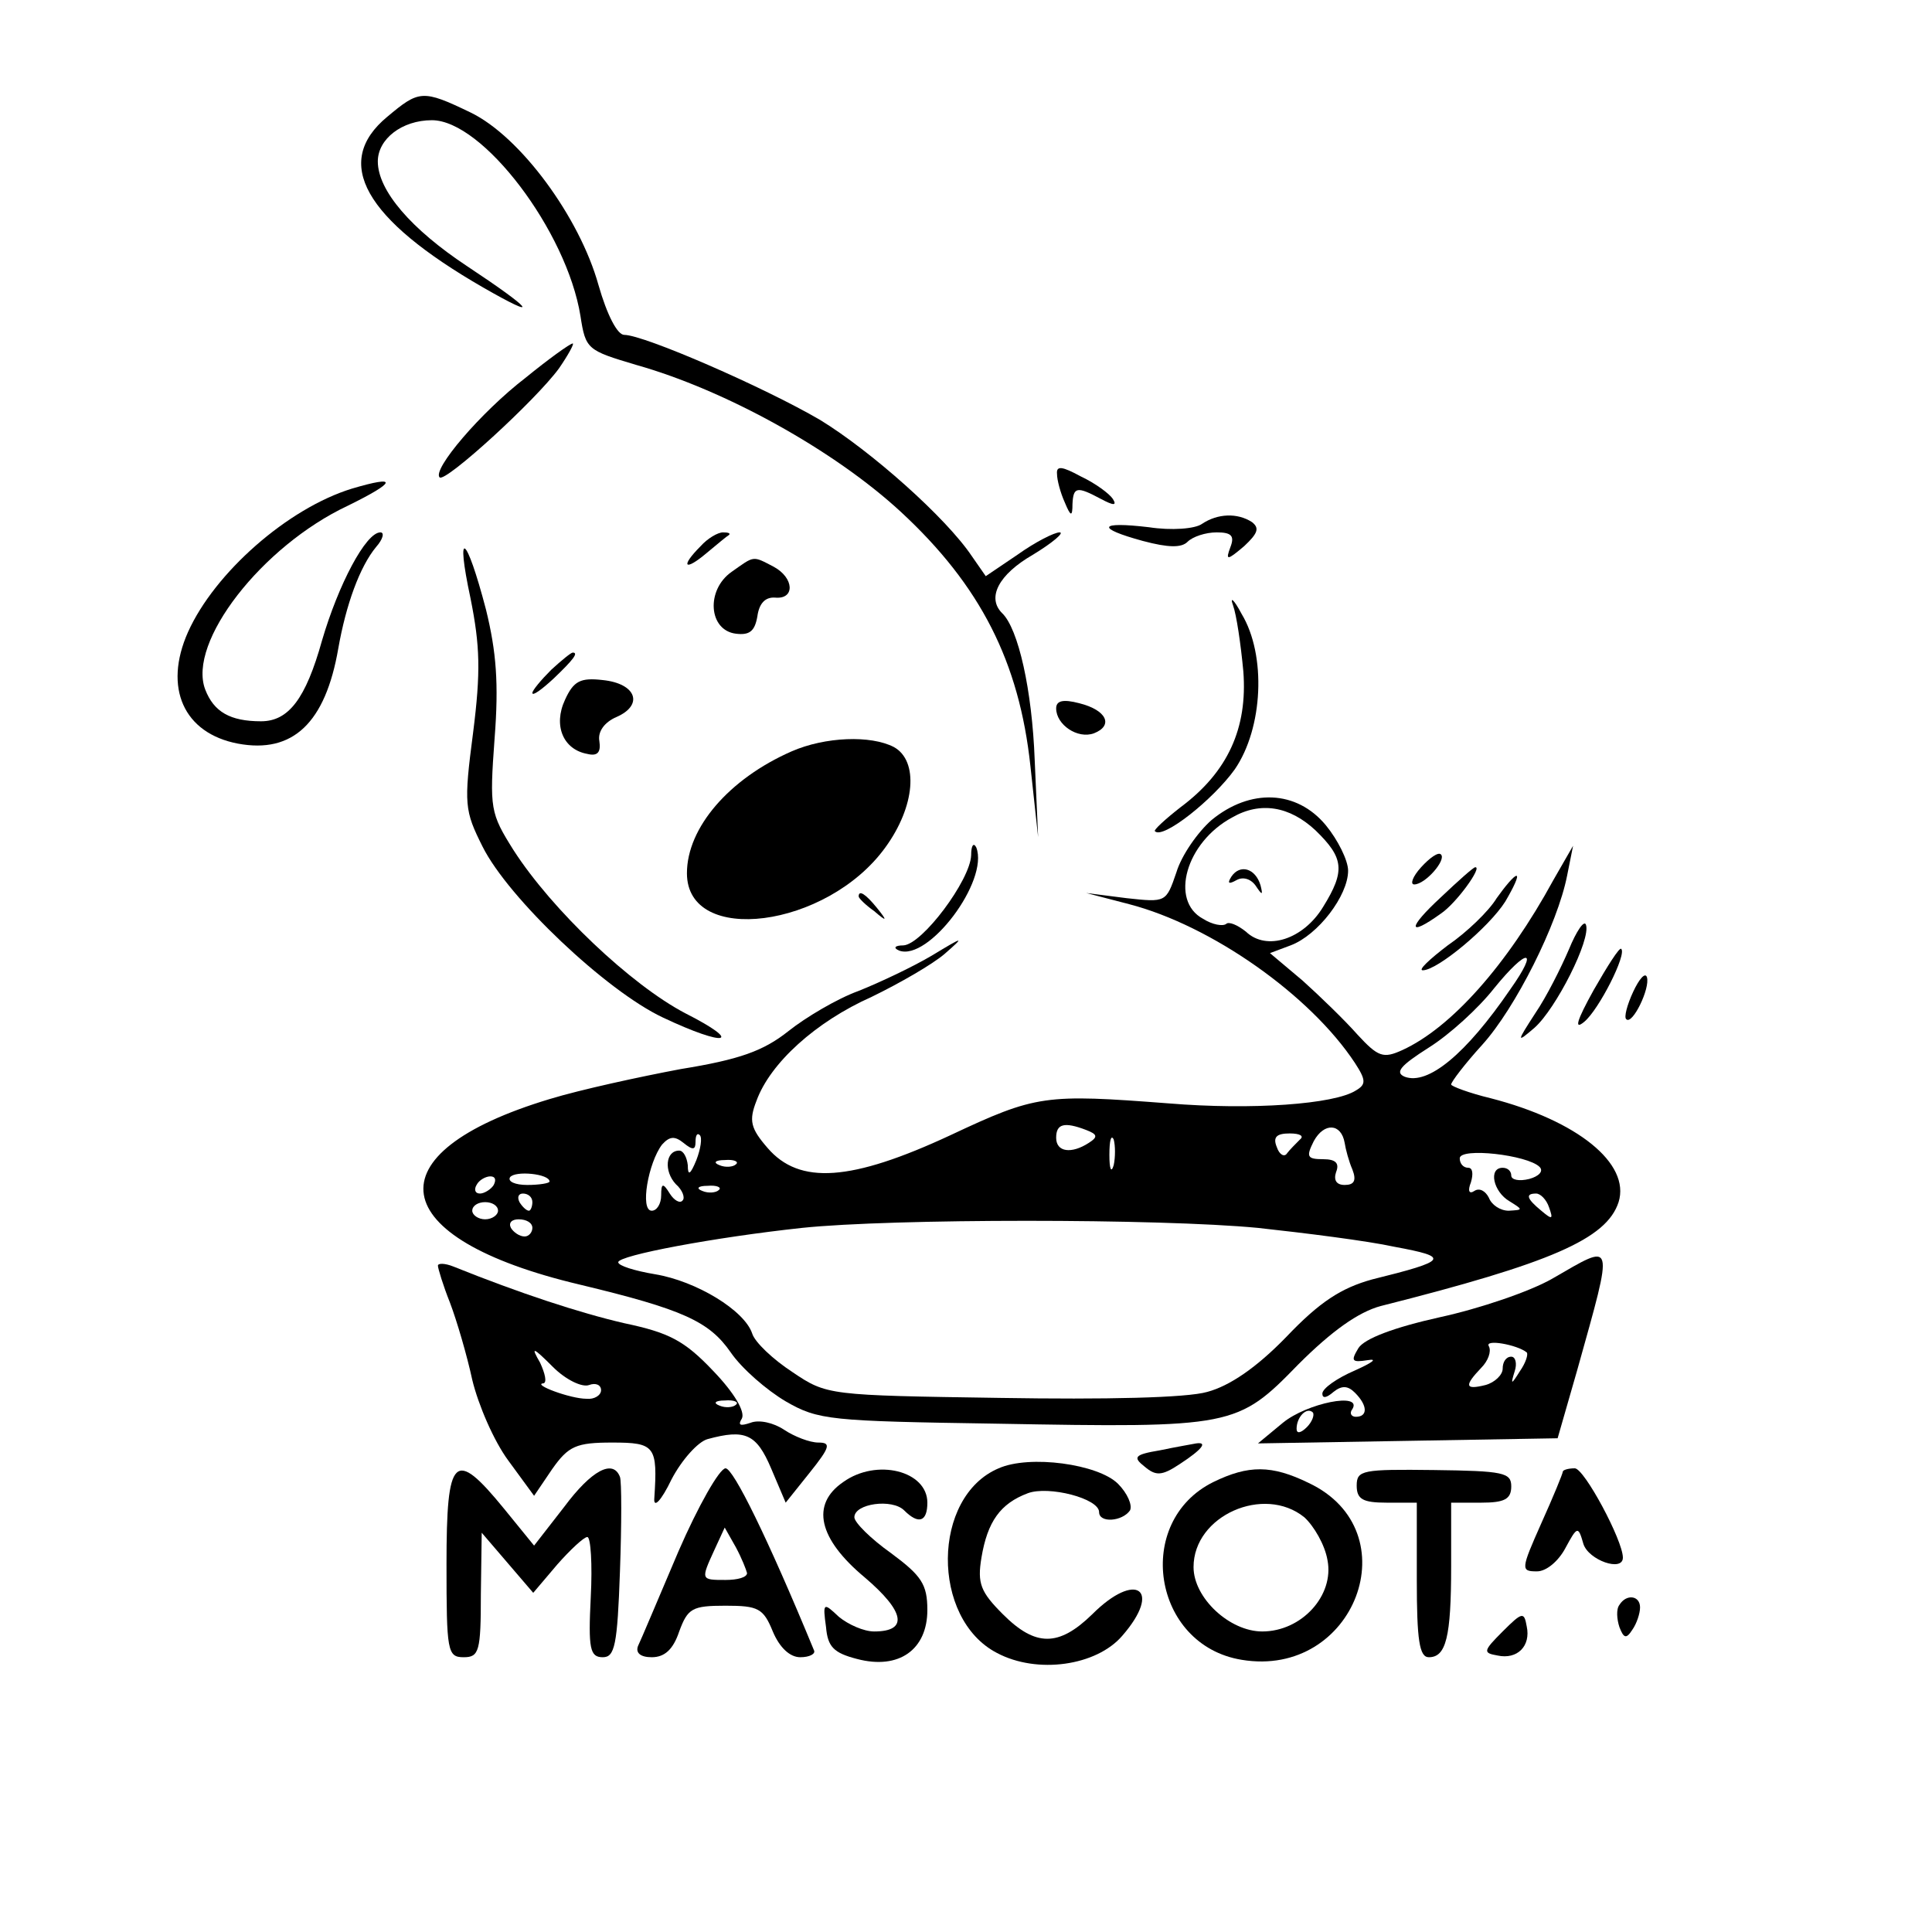 <?xml version="1.0" standalone="no"?>
<!DOCTYPE svg PUBLIC "-//W3C//DTD SVG 20010904//EN"
 "http://www.w3.org/TR/2001/REC-SVG-20010904/DTD/svg10.dtd">
<svg version="1.0" xmlns="http://www.w3.org/2000/svg"
 width="225pt" height="225pt" viewBox="0 0 225 225"
 preserveAspectRatio="xMidYMid meet">

<g transform="translate(0,225) scale(0.1,-0.1)"
fill="#000000" stroke="none">
<path d="M451 2114 c-64 -53 -27 -119 112 -199 68 -39 58 -26 -19 25 -65 43
-104 88 -104 122 0 26 28 48 63 48 59 0 157 -129 173 -228 6 -39 8 -40 65 -57
103 -29 230 -99 308 -171 93 -86 138 -175 151 -296 l9 -83 -4 90 c-3 81 -19
153 -38 171 -18 18 -4 45 36 68 23 14 37 26 31 26 -6 0 -28 -11 -49 -26 l-37
-25 -16 23 c-30 45 -118 123 -177 159 -65 38 -205 99 -228 99 -8 0 -20 23 -30
58 -22 79 -91 173 -149 201 -56 27 -60 26 -97 -5z"/>
<path d="M612 1810 c-52 -40 -109 -107 -100 -116 7 -6 112 90 139 127 11 16
18 29 16 29 -3 0 -28 -18 -55 -40z"/>
<path d="M1231 1698 c0 -7 4 -22 9 -33 7 -17 9 -17 9 -2 1 20 5 21 33 6 15 -8
19 -8 14 0 -4 6 -20 18 -37 26 -22 12 -29 13 -28 3z"/>
<path d="M410 1681 c-75 -23 -160 -98 -191 -167 -29 -65 -5 -118 58 -130 64
-12 102 24 117 111 9 51 25 95 44 118 8 9 10 17 5 17 -17 0 -49 -61 -68 -126
-19 -68 -39 -94 -71 -94 -36 0 -55 11 -65 37 -21 55 66 167 166 214 57 28 59
36 5 20z"/>
<path d="M1400 1640 c-8 -6 -36 -8 -62 -4 -59 7 -62 -1 -7 -16 30 -8 45 -8 52
-1 6 6 21 11 34 11 17 0 21 -4 16 -17 -6 -16 -4 -16 16 1 16 15 18 21 9 28
-17 11 -40 10 -58 -2z"/>
<path d="M816 1614 c-24 -24 -19 -30 7 -8 12 10 24 20 26 21 2 2 -1 3 -7 3 -6
0 -18 -7 -26 -16z"/>
<path d="M548 1553 c11 -55 12 -85 3 -156 -11 -84 -10 -91 11 -133 30 -60 144
-168 210 -199 74 -35 95 -30 26 5 -63 33 -155 120 -200 190 -27 43 -28 48 -22
130 5 64 2 101 -10 150 -23 88 -36 97 -18 13z"/>
<path d="M852 1584 c-30 -21 -27 -68 5 -72 16 -2 22 3 25 20 2 15 9 23 21 22
23 -2 22 23 -2 36 -25 13 -22 13 -49 -6z"/>
<path d="M1436 1545 c4 -11 9 -45 12 -77 5 -66 -18 -117 -73 -158 -18 -14 -32
-27 -30 -28 9 -10 68 37 93 72 33 48 37 133 8 181 -9 17 -14 21 -10 10z"/>
<path d="M642 1470 c-12 -12 -22 -24 -22 -27 0 -4 11 4 25 17 23 22 29 30 22
30 -2 0 -13 -9 -25 -20z"/>
<path d="M658 1435 c-14 -30 -2 -58 26 -63 12 -3 16 2 14 15 -2 11 6 22 20 28
32 14 23 39 -16 43 -26 3 -34 -1 -44 -23z"/>
<path d="M1230 1425 c0 -19 25 -36 44 -29 23 9 15 27 -17 35 -19 5 -27 3 -27
-6z"/>
<path d="M922 1375 c-73 -32 -122 -89 -122 -142 0 -85 163 -64 231 30 35 48
39 101 10 117 -27 14 -80 12 -119 -5z"/>
<path d="M1411 1295 c-16 -14 -35 -41 -41 -61 -12 -35 -12 -35 -58 -30 l-47 6
50 -13 c96 -25 211 -106 263 -185 13 -20 13 -25 1 -32 -25 -16 -121 -23 -218
-15 -144 11 -154 10 -254 -37 -116 -54 -176 -58 -213 -15 -20 23 -22 32 -13
55 16 44 69 92 134 121 33 16 71 38 85 50 24 21 23 21 -15 -2 -22 -13 -60 -31
-85 -41 -25 -9 -62 -31 -82 -47 -29 -23 -57 -33 -125 -44 -48 -9 -117 -24
-153 -35 -209 -63 -193 -162 35 -216 121 -29 151 -43 176 -79 13 -19 42 -44
64 -57 38 -22 52 -23 245 -26 276 -5 281 -4 352 69 39 39 70 61 96 68 198 50
263 78 277 121 14 45 -48 95 -149 121 -25 6 -46 14 -46 16 0 3 16 24 36 46 39
43 88 141 99 197 l7 35 -23 -40 c-54 -99 -119 -172 -176 -198 -22 -10 -28 -8
-52 18 -15 17 -44 45 -64 63 l-38 32 24 9 c32 12 67 58 67 87 0 12 -12 36 -26
53 -34 41 -88 43 -133 6z m121 -12 c33 -32 35 -47 9 -89 -23 -38 -66 -52 -90
-29 -10 8 -20 12 -23 9 -4 -3 -16 -1 -27 6 -39 21 -20 89 34 118 33 19 67 13
97 -15z m227 -185 c-52 -76 -96 -112 -123 -102 -12 5 -5 13 28 34 24 15 58 46
76 69 39 48 53 47 19 -1z m-494 -164 c13 -5 14 -8 3 -15 -20 -13 -38 -11 -38
6 0 16 9 19 35 9z m301 -15 c1 -7 5 -22 9 -31 5 -13 2 -18 -9 -18 -10 0 -13 6
-10 15 4 10 0 15 -15 15 -19 0 -20 3 -11 21 12 22 32 21 36 -2z m-756 1 c0 8
2 11 5 8 3 -3 1 -16 -4 -29 -7 -17 -10 -19 -10 -6 -1 9 -5 17 -10 17 -16 0
-18 -24 -4 -39 8 -7 11 -16 8 -19 -3 -4 -10 0 -15 8 -8 13 -10 12 -10 -2 0
-10 -5 -18 -11 -18 -14 0 -4 56 12 77 9 10 15 10 25 2 11 -9 14 -8 14 1z m487
-27 c-3 -10 -5 -4 -5 12 0 17 2 24 5 18 2 -7 2 -21 0 -30z m217 30 c-5 -5 -12
-12 -15 -16 -3 -5 -9 -2 -12 7 -5 12 0 16 15 16 12 0 17 -3 12 -7z m279 -32
c5 -5 -1 -11 -12 -14 -12 -3 -21 -1 -21 4 0 5 -4 9 -10 9 -17 0 -11 -28 8 -39
16 -10 16 -10 -1 -11 -10 0 -20 7 -23 15 -4 8 -11 12 -17 8 -6 -4 -8 0 -4 10
3 10 2 17 -3 17 -6 0 -10 5 -10 11 0 13 79 4 93 -10z m-936 3 c-3 -3 -12 -4
-19 -1 -8 3 -5 6 6 6 11 1 17 -2 13 -5z m-217 -20 c0 -2 -12 -4 -26 -4 -14 0
-23 4 -20 9 6 8 46 4 46 -5z m-65 -4 c-3 -5 -11 -10 -16 -10 -6 0 -7 5 -4 10
3 6 11 10 16 10 6 0 7 -4 4 -10z m262 -6 c-3 -3 -12 -4 -19 -1 -8 3 -5 6 6 6
11 1 17 -2 13 -5z m-217 -14 c0 -5 -2 -10 -4 -10 -3 0 -8 5 -11 10 -3 6 -1 10
4 10 6 0 11 -4 11 -10z m1184 -6 c5 -14 4 -15 -9 -4 -17 14 -19 20 -6 20 5 0
12 -7 15 -16z m-1224 -4 c0 -5 -7 -10 -15 -10 -8 0 -15 5 -15 10 0 6 7 10 15
10 8 0 15 -4 15 -10z m40 -20 c0 -5 -4 -10 -9 -10 -6 0 -13 5 -16 10 -3 6 1
10 9 10 9 0 16 -4 16 -10z m845 0 c55 -6 127 -15 159 -22 65 -12 63 -16 -26
-38 -36 -10 -61 -26 -100 -67 -35 -36 -66 -57 -92 -64 -24 -7 -119 -9 -241 -7
-200 3 -202 3 -242 30 -23 15 -44 35 -47 45 -9 27 -65 61 -113 69 -24 4 -43
10 -43 14 0 8 112 29 214 40 105 11 416 11 531 0z"/>
<path d="M1434 1229 c-5 -8 -3 -9 6 -4 7 4 16 2 22 -6 8 -12 9 -12 6 0 -6 20
-24 25 -34 10z"/>
<path d="M1131 1254 c-1 -29 -57 -104 -79 -105 -10 0 -12 -3 -5 -6 34 -13 105
81 90 120 -3 6 -6 3 -6 -9z"/>
<path d="M1655 1240 c-10 -11 -13 -20 -8 -20 13 0 38 29 31 35 -3 3 -13 -4
-23 -15z"/>
<path d="M1678 1205 c-39 -36 -39 -47 0 -19 18 12 49 55 40 54 -2 0 -20 -16
-40 -35z"/>
<path d="M1743 1204 c-9 -15 -35 -40 -57 -55 -21 -16 -35 -29 -29 -29 17 0 77
50 96 80 10 17 16 30 13 30 -3 0 -13 -12 -23 -26z"/>
<path d="M1000 1206 c0 -2 8 -10 18 -17 15 -13 16 -12 3 4 -13 16 -21 21 -21
13z"/>
<path d="M1827 1144 c-9 -21 -26 -55 -39 -74 -22 -34 -22 -35 -1 -17 25 22 66
103 60 120 -2 6 -11 -7 -20 -29z"/>
<path d="M1856 1097 c-20 -36 -23 -47 -11 -37 17 14 50 79 43 85 -2 2 -16 -20
-32 -48z"/>
<path d="M1902 1095 c-7 -15 -11 -30 -8 -32 7 -7 28 36 24 49 -2 6 -9 -2 -16
-17z"/>
<path d="M1808 761 c-26 -15 -85 -35 -131 -45 -54 -12 -88 -25 -95 -36 -9 -15
-8 -17 11 -14 12 2 5 -3 -15 -12 -21 -9 -38 -21 -38 -27 0 -6 5 -5 13 2 10 8
17 7 25 -1 15 -15 15 -28 1 -28 -5 0 -8 4 -4 9 12 20 -53 7 -81 -16 l-29 -24
175 3 174 3 23 80 c43 154 44 148 -29 106z m-30 -86 c2 -2 -1 -12 -8 -22 -10
-16 -11 -16 -6 0 3 9 1 17 -4 17 -6 0 -10 -6 -10 -14 0 -7 -9 -16 -20 -19 -24
-6 -25 -1 -5 20 8 8 12 19 9 25 -6 9 33 2 44 -7z m-256 -87 c-7 -7 -12 -8 -12
-2 0 14 12 26 19 19 2 -3 -1 -11 -7 -17z"/>
<path d="M510 776 c0 -3 6 -23 14 -43 8 -21 20 -62 26 -90 7 -29 25 -71 42
-94 l30 -41 21 31 c19 27 28 31 70 31 50 0 53 -4 49 -65 -1 -12 8 -3 20 22 12
23 31 44 42 47 44 12 57 6 74 -34 l17 -40 28 35 c24 30 25 35 10 35 -10 0 -28
7 -40 15 -12 8 -29 12 -39 8 -12 -4 -15 -3 -10 5 4 8 -9 30 -33 55 -34 36 -52
45 -104 56 -52 12 -122 35 -199 66 -10 4 -18 4 -18 1z m176 -139 c8 3 14 0 14
-6 0 -6 -8 -11 -17 -10 -19 0 -64 17 -50 18 4 1 2 11 -4 24 -11 19 -9 19 15
-5 15 -15 34 -24 42 -21z m171 -23 c-3 -3 -12 -4 -19 -1 -8 3 -5 6 6 6 11 1
17 -2 13 -5z"/>
<path d="M1351 561 c-30 -5 -32 -8 -18 -19 13 -11 20 -11 41 3 26 17 33 26 19
24 -5 -1 -23 -4 -42 -8z"/>
<path d="M1163 540 c-78 -33 -79 -175 -2 -215 47 -25 116 -15 146 20 47 54 16
76 -35 25 -39 -38 -66 -38 -104 0 -26 26 -30 36 -25 66 7 42 22 63 54 75 24 9
83 -6 83 -22 0 -13 27 -11 36 2 3 6 -3 20 -14 31 -23 23 -103 34 -139 18z"/>
<path d="M520 428 c0 -101 1 -108 20 -108 18 0 20 7 20 73 l1 72 30 -35 30
-35 28 33 c15 17 31 32 35 32 4 0 6 -32 4 -70 -3 -60 -1 -70 14 -70 14 0 17
14 20 100 2 55 2 105 0 110 -8 21 -33 8 -65 -35 l-35 -45 -35 43 c-58 71 -67
62 -67 -65z"/>
<path d="M790 443 c-23 -54 -44 -104 -47 -110 -3 -8 3 -13 16 -13 15 0 25 9
32 30 10 27 15 30 54 30 38 0 44 -3 55 -30 8 -19 20 -30 32 -30 11 0 18 4 16
8 -54 131 -94 212 -103 212 -7 0 -32 -44 -55 -97z m80 -25 c0 -5 -11 -8 -25
-8 -29 0 -29 0 -13 35 l12 26 13 -23 c7 -13 12 -26 13 -30z"/>
<path d="M982 524 c-38 -26 -29 -66 25 -111 47 -40 51 -63 11 -63 -12 0 -30 8
-41 17 -18 17 -19 17 -15 -12 2 -23 9 -30 36 -37 49 -13 82 11 82 57 0 30 -7
40 -42 66 -24 17 -43 36 -43 42 0 16 44 22 58 8 17 -17 27 -13 27 9 0 37 -59
52 -98 24z"/>
<path d="M1413 524 c-93 -46 -71 -190 33 -207 132 -22 197 150 78 206 -43 21
-70 21 -111 1z m106 -41 c11 -10 24 -32 27 -50 8 -41 -30 -83 -76 -83 -38 0
-80 39 -80 75 0 60 82 96 129 58z"/>
<path d="M1580 520 c0 -16 7 -20 35 -20 l35 0 0 -90 c0 -70 3 -90 14 -90 20 0
26 23 26 106 l0 74 35 0 c27 0 35 4 35 19 0 16 -9 18 -90 19 -83 1 -90 0 -90
-18z"/>
<path d="M1820 536 c0 -2 -11 -29 -25 -60 -24 -54 -24 -56 -5 -56 11 0 25 12
33 27 14 26 15 26 21 5 6 -19 46 -33 46 -16 0 20 -45 104 -56 104 -8 0 -14 -2
-14 -4z"/>
<path d="M1886 381 c-4 -5 -3 -17 0 -26 5 -13 8 -14 15 -3 5 7 9 19 9 26 0 14
-16 16 -24 3z"/>
<path d="M1750 350 c-23 -23 -23 -25 -6 -28 23 -5 39 11 34 34 -3 17 -5 17
-28 -6z"/>
</g>
</svg>
